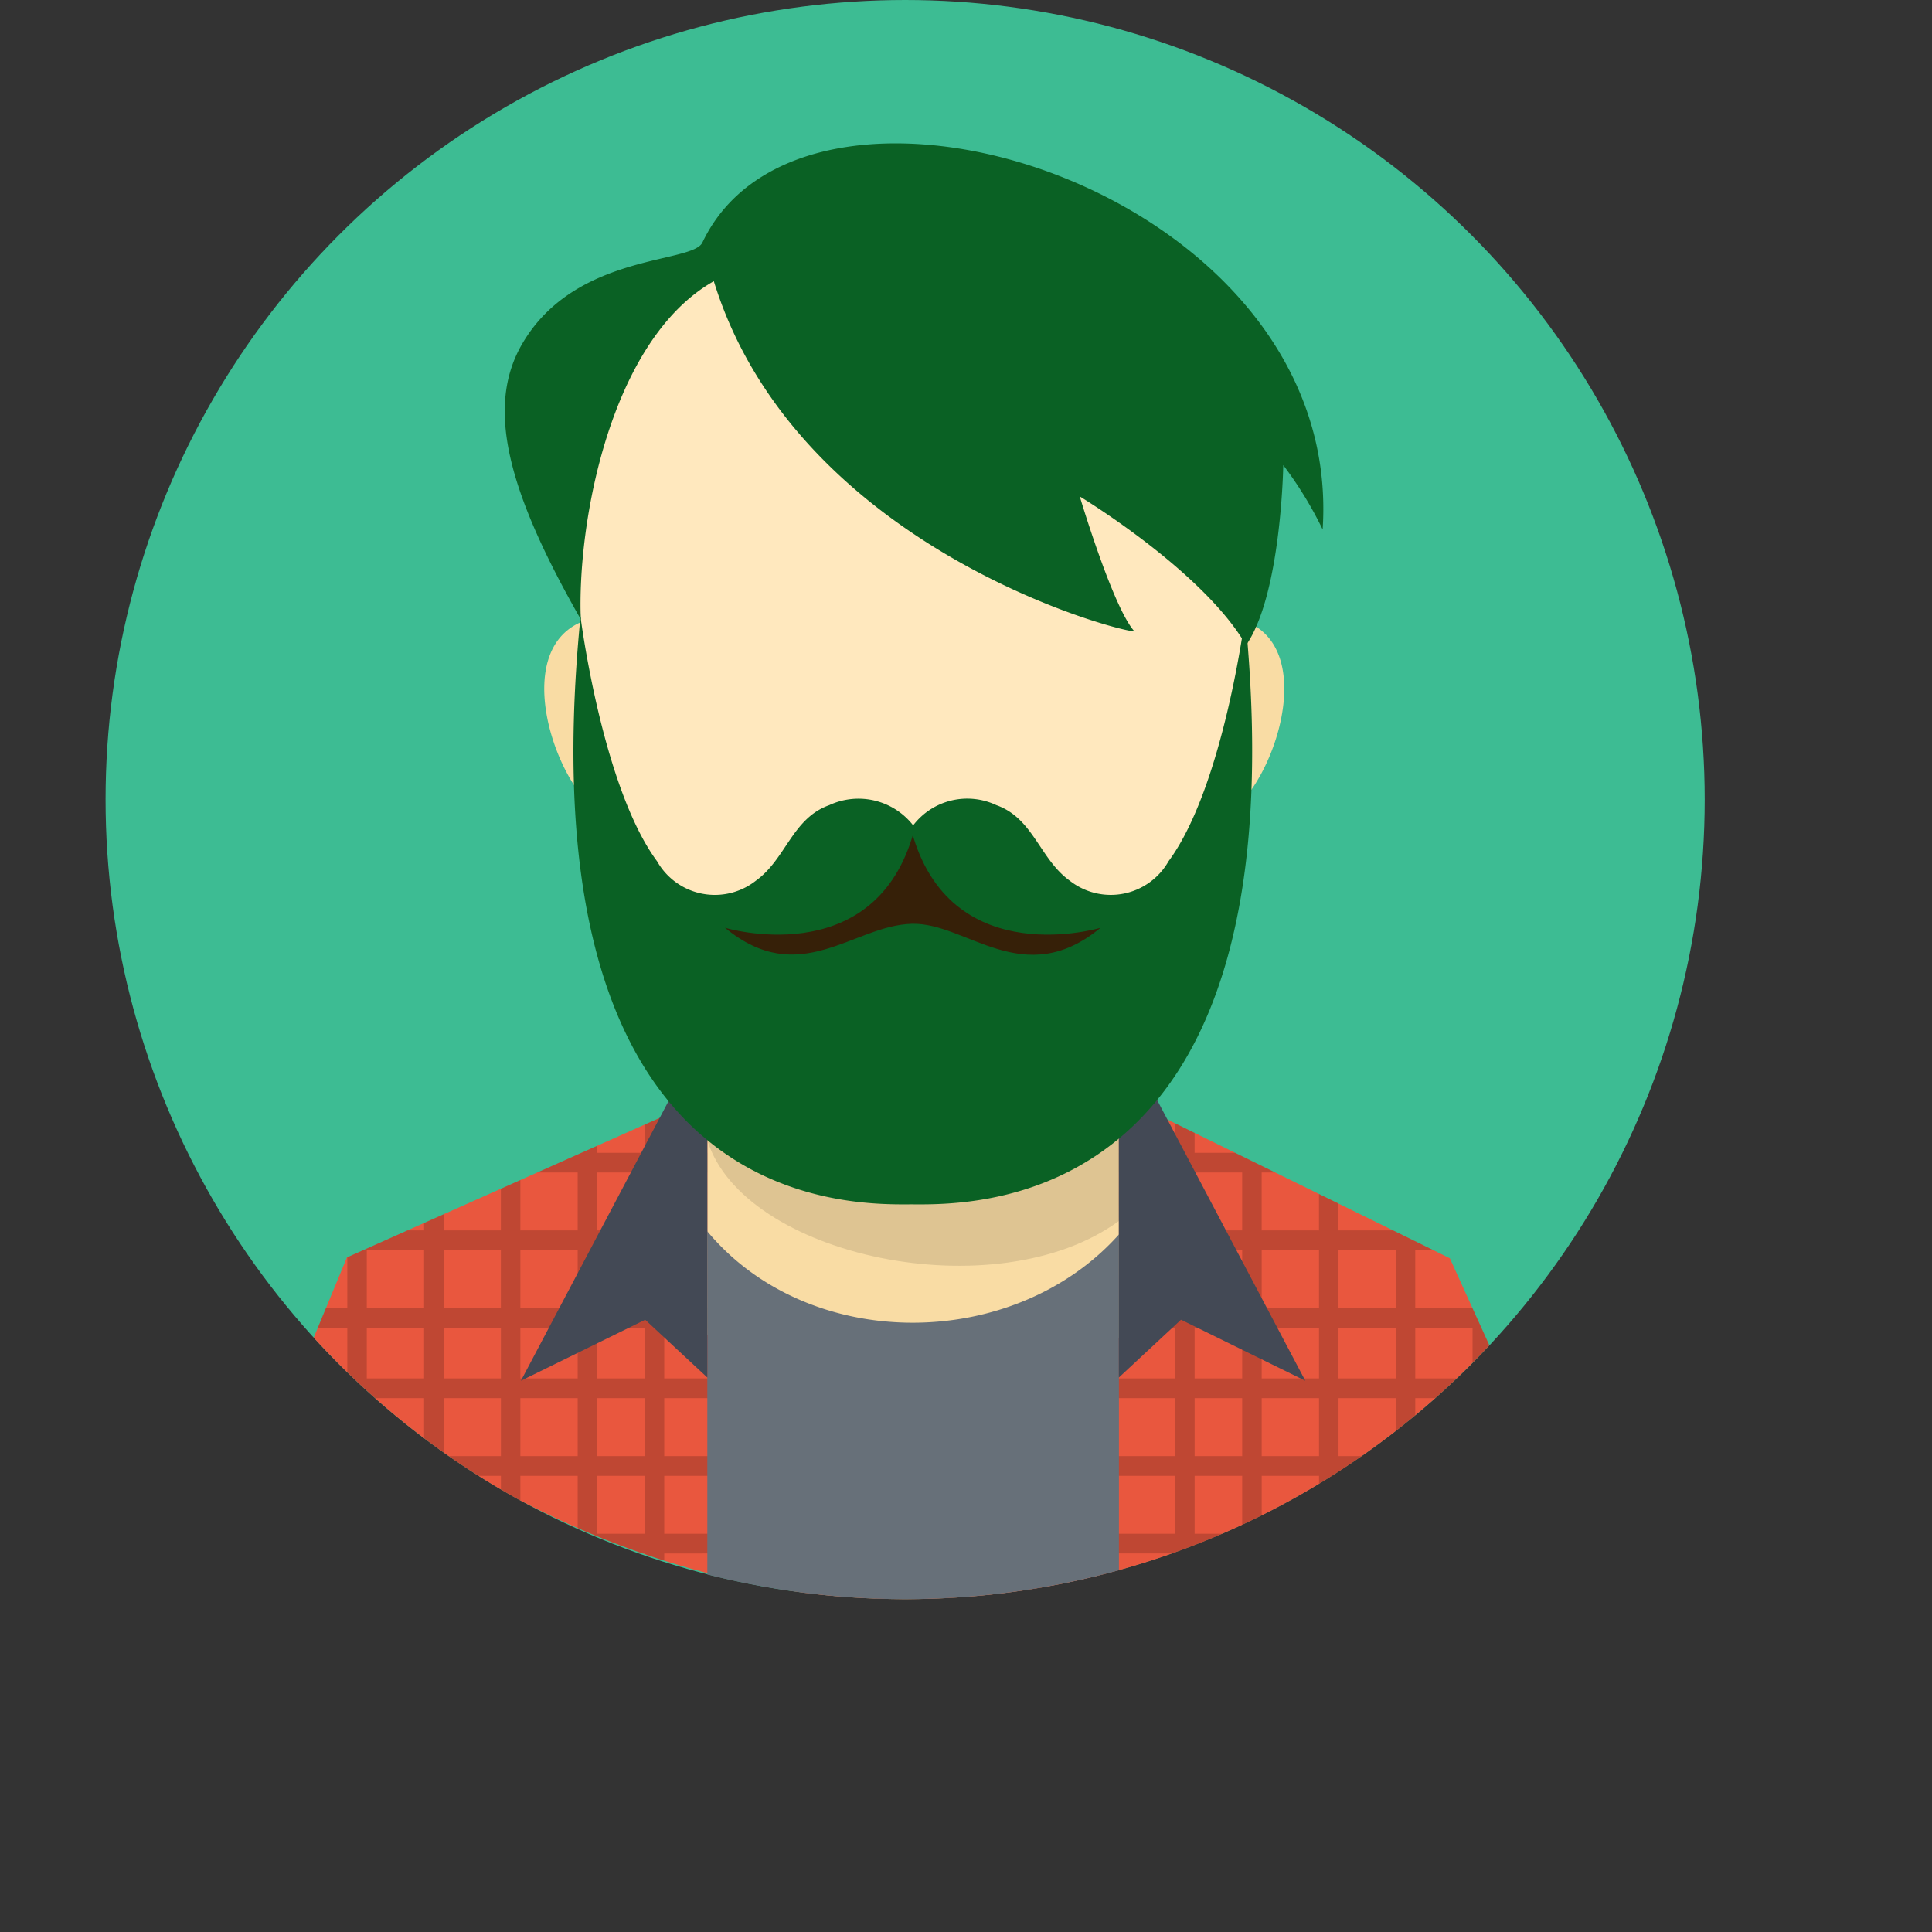 <!DOCTYPE svg PUBLIC "-//W3C//DTD SVG 1.1//EN" "http://www.w3.org/Graphics/SVG/1.1/DTD/svg11.dtd">
<!-- Uploaded to: SVG Repo, www.svgrepo.com, Transformed by: SVG Repo Mixer Tools -->
<svg width="800px" height="800px" viewBox="-4.08 0 74.664 74.664" xmlns="http://www.w3.org/2000/svg" xmlns:xlink="http://www.w3.org/1999/xlink" fill="#000000">
<rect x="-4.08" y="0" width="74.664" height="74.664" fill="#333333" stroke="none"/>
<g id="SVGRepo_bgCarrier" stroke-width="0"/>
<g id="SVGRepo_tracerCarrier" stroke-linecap="round" stroke-linejoin="round"/>
<g id="SVGRepo_iconCarrier"> <defs> <clipPath id="clip-path"> <path clip-rule="evenodd" d="M53.478 51.993A30.814 30.814 0 0 1 30.9 61.8a31.206 31.206 0 0 1-3.837-.237A34.069 34.069 0 0 1 15.9 57.919a31.032 31.032 0 0 1-7.856-6.225l1.283-3.1 13.925-6.212c0 4.535 1.31 10.02 7.439 10.113 7.57.114 8.47-5.475 8.47-10.15l12.79 6.282z" fill="none"/> </clipPath> </defs> <title/> <g data-name="Layer 2" id="Layer_2"> <g data-name="—ÎÓÈ 1" id="_ÎÓÈ_1"> <circle cx="30.9" cy="30.9" fill="#3dbc93" r="30.9"/> <path d="M53.478 51.993A30.814 30.814 0 0 1 30.9 61.8a31.206 31.206 0 0 1-3.837-.237A34.069 34.069 0 0 1 15.9 57.919a31.032 31.032 0 0 1-7.856-6.225l1.283-3.1 13.925-6.212c0 4.535 1.31 10.02 7.439 10.113 7.57.114 8.47-5.475 8.47-10.15l12.79 6.282z" fill="#e9573e" fill-rule="evenodd"/> <g clip-path="url(#clip-path)"> <path d="M.694 74.664v-.762H66.5v.762H.694zm9.401-40.977v2.237h2.215v-2.237zm0 3v2.24h2.215v-2.24zm0 3.002v1.86h2.215v-1.86zm0 2.622v2.24h2.215v-2.24zm0 3.002v2.237h2.215v-2.237zm0 3v2.24h2.215v-2.24zm0 3.002v1.956h2.215v-1.956zm0 2.718v2.24h2.215v-2.24zm0 3.003v2.237h2.215v-2.237zm0 2.999v2.24h2.215v-2.24zm0 3.002v1.86h2.215v-1.86zm0 2.623v2.229h-.753v-2.23H.694v-.762h8.648v-1.86H.694v-.762h8.648v-2.24H.694v-.762h8.648v-2.237H.694v-.763h8.648v-2.24H.694v-.762h8.648v-1.956H.694v-.762h8.648v-2.24H.694v-.763h8.648v-2.237H.694v-.762h8.648v-2.24H.694v-.762h8.648v-1.86H.694v-.763h8.648v-2.24H.694v-.762h8.648v-2.237H.694v-.763H66.5v.763h-12.92v2.237H66.5v.762h-12.92v2.24H66.5v.763h-12.92v1.86H66.5v.762h-12.92v2.24H66.5v.762h-12.92v2.237H66.5v.763h-12.92v2.24H66.5v.762h-12.92v1.956H66.5v.762h-12.92v2.24H66.5v.763h-12.92v2.237H66.5v.762h-12.92v2.24H66.5v.762h-12.92v1.86H66.5v.762h-12.92v2.23h-.755v-2.23h-2.214v2.23h-.755v-2.23h-2.211v2.23h-.754v-2.23h-2.215v2.23h-.754v-2.23h-1.838v2.23h-.754v-2.23h-2.215v2.23h-.754v-2.23H36.15v2.23h-.754v-2.23h-2.215v2.23h-.754v-2.23h-1.933v2.23h-.754v-2.23h-2.215v2.23h-.753v-2.23H24.56v2.23h-.754v-2.23H21.59v2.23h-.754v-2.23H19v2.23h-.754v-2.23H16.03v2.23h-.754v-2.23h-2.212v2.23h-.754v-2.23zm24.627-35.738h31.78v.762H.693v-.762h34.028zm18.104 3.765h-2.214v2.237h2.214v-2.237zm-2.969 0h-2.211v2.237h2.211v-2.237zm-2.965 0h-2.215v2.237h2.215v-2.237zm-2.969 0h-1.838v2.237h1.838v-2.237zm-2.592 0h-2.215v2.237h2.215v-2.237zm-2.969 0H36.15v2.237h2.212v-2.237zm-2.966 0h-2.215v2.237h2.215v-2.237zm-2.969 0h-1.933v2.237h1.933v-2.237zm-2.687 0h-2.215v2.237h2.216v-2.237zm-2.969 0H24.56v2.237h2.212v-2.237zm-2.965 0H21.59v2.237h2.215v-2.237zm-2.969 0H19v2.237h1.838v-2.237zm-2.592 0H16.03v2.237h2.215v-2.237zm-2.97 0h-2.21v2.237h2.21v-2.237zm37.551 3h-2.214v2.24h2.214v-2.24zm-2.969 0h-2.211v2.24h2.211v-2.24zm-2.965 0h-2.215v2.24h2.215v-2.24zm-2.969 0h-1.838v2.24h1.838v-2.24zm-2.592 0h-2.215v2.24h2.215v-2.24zm-2.969 0H36.15v2.24h2.212v-2.24zm-2.966 0h-2.215v2.24h2.215v-2.24zm-2.969 0h-1.933v2.24h1.933v-2.24zm-2.687 0h-2.215v2.24h2.216v-2.24zm-2.969 0H24.56v2.24h2.212v-2.24zm-2.965 0H21.59v2.24h2.215v-2.24zm-2.969 0H19v2.24h1.838v-2.24zm-2.592 0H16.03v2.24h2.215v-2.24zm-2.97 0h-2.21v2.24h2.21v-2.24zm37.551 3.002h-2.214v1.86h2.214v-1.86zm-2.969 0h-2.211v1.86h2.211v-1.86zm-2.965 0h-2.215v1.86h2.215v-1.86zm-2.969 0h-1.838v1.86h1.838v-1.86zm-2.592 0h-2.215v1.86h2.215v-1.86zm-2.969 0H36.15v1.86h2.212v-1.86zm-2.966 0h-2.215v1.86h2.215v-1.86zm-2.969 0h-1.933v1.86h1.933v-1.86zm-2.687 0h-2.215v1.86h2.216v-1.86zm-2.969 0H24.56v1.86h2.212v-1.86zm-2.965 0H21.59v1.86h2.215v-1.86zm-2.969 0H19v1.86h1.838v-1.86zm-2.592 0H16.03v1.86h2.215v-1.86zm-2.97 0h-2.21v1.86h2.21v-1.86zm37.551 2.622h-2.214v2.24h2.214v-2.24zm-2.969 0h-2.211v2.24h2.211v-2.24zm-2.965 0h-2.215v2.24h2.215v-2.24zm-2.969 0h-1.838v2.24h1.838v-2.24zm-2.592 0h-2.215v2.24h2.215v-2.24zm-2.969 0H36.15v2.24h2.212v-2.24zm-2.966 0h-2.215v2.24h2.215v-2.24zm-2.969 0h-1.933v2.24h1.933v-2.24zm-2.687 0h-2.215v2.24h2.216v-2.24zm-2.969 0H24.56v2.24h2.212v-2.24zm-2.965 0H21.59v2.24h2.215v-2.24zm-2.969 0H19v2.24h1.838v-2.24zm-2.592 0H16.03v2.24h2.215v-2.24zm-2.97 0h-2.21v2.24h2.21v-2.24zm37.551 3.002h-2.214v2.237h2.214v-2.237zm-2.969 0h-2.211v2.237h2.211v-2.237zm-2.965 0h-2.215v2.237h2.215v-2.237zm-2.969 0h-1.838v2.237h1.838v-2.237zm-2.592 0h-2.215v2.237h2.215v-2.237zm-2.969 0H36.15v2.237h2.212v-2.237zm-2.966 0h-2.215v2.237h2.215v-2.237zm-2.969 0h-1.933v2.237h1.933v-2.237zm-2.687 0h-2.215v2.237h2.216v-2.237zm-2.969 0H24.56v2.237h2.212v-2.237zm-2.965 0H21.59v2.237h2.215v-2.237zm-2.969 0H19v2.237h1.838v-2.237zm-2.592 0H16.03v2.237h2.215v-2.237zm-2.97 0h-2.21v2.237h2.21v-2.237zm37.551 3h-2.214v2.24h2.214v-2.24zm-2.969 0h-2.211v2.24h2.211v-2.24zm-2.965 0h-2.215v2.24h2.215v-2.24zm-2.969 0h-1.838v2.24h1.838v-2.24zm-2.592 0h-2.215v2.24h2.215v-2.24zm-2.969 0H36.15v2.24h2.212v-2.24zm-2.966 0h-2.215v2.24h2.215v-2.24zm-2.969 0h-1.933v2.24h1.933v-2.24zm-2.687 0h-2.215v2.24h2.216v-2.24zm-2.969 0H24.56v2.24h2.212v-2.24zm-2.965 0H21.59v2.24h2.215v-2.24zm-2.969 0H19v2.24h1.838v-2.24zm-2.592 0H16.03v2.24h2.215v-2.24zm-2.97 0h-2.21v2.24h2.21v-2.24zm37.551 3.002h-2.214v1.956h2.214v-1.956zm-2.969 0h-2.211v1.956h2.211v-1.956zm-2.965 0h-2.215v1.956h2.215v-1.956zm-2.969 0h-1.838v1.956h1.838v-1.956zm-2.592 0h-2.215v1.956h2.215v-1.956zm-2.969 0H36.15v1.956h2.212v-1.956zm-2.966 0h-2.215v1.956h2.215v-1.956zm-2.969 0h-1.933v1.956h1.933v-1.956zm-2.687 0h-2.215v1.956h2.216v-1.956zm-2.969 0H24.56v1.956h2.212v-1.956zm-2.965 0H21.59v1.956h2.215v-1.956zm-2.969 0H19v1.956h1.838v-1.956zm-2.592 0H16.03v1.956h2.215v-1.956zm-2.97 0h-2.21v1.956h2.21v-1.956zm37.551 2.718h-2.214v2.24h2.214v-2.24zm-2.969 0h-2.211v2.24h2.211v-2.24zm-2.965 0h-2.215v2.24h2.215v-2.24zm-2.969 0h-1.838v2.24h1.838v-2.24zm-2.592 0h-2.215v2.24h2.215v-2.24zm-2.969 0H36.15v2.24h2.212v-2.24zm-2.966 0h-2.215v2.24h2.215v-2.24zm-2.969 0h-1.933v2.24h1.933v-2.24zm-2.687 0h-2.215v2.24h2.216v-2.24zm-2.969 0H24.56v2.24h2.212v-2.24zm-2.965 0H21.59v2.24h2.215v-2.24zm-2.969 0H19v2.24h1.838v-2.24zm-2.592 0H16.03v2.24h2.215v-2.24zm-2.97 0h-2.21v2.24h2.21v-2.24zm37.551 3.003h-2.214v2.237h2.214v-2.237zm-2.969 0h-2.211v2.237h2.211v-2.237zm-2.965 0h-2.215v2.237h2.215v-2.237zm-2.969 0h-1.838v2.237h1.838v-2.237zm-2.592 0h-2.215v2.237h2.215v-2.237zm-2.969 0H36.15v2.237h2.212v-2.237zm-2.966 0h-2.215v2.237h2.215v-2.237zm-2.969 0h-1.933v2.237h1.933v-2.237zm-2.687 0h-2.215v2.237h2.216v-2.237zm-2.969 0H24.56v2.237h2.212v-2.237zm-2.965 0H21.59v2.237h2.215v-2.237zm-2.969 0H19v2.237h1.838v-2.237zm-2.592 0H16.03v2.237h2.215v-2.237zm-2.97 0h-2.21v2.237h2.21v-2.237zm37.551 2.999h-2.214v2.24h2.214v-2.24zm-2.969 0h-2.211v2.24h2.211v-2.24zm-2.965 0h-2.215v2.24h2.215v-2.24zm-2.969 0h-1.838v2.24h1.838v-2.24zm-2.592 0h-2.215v2.24h2.215v-2.24zm-2.969 0H36.15v2.24h2.212v-2.24zm-2.966 0h-2.215v2.24h2.215v-2.24zm-2.969 0h-1.933v2.24h1.933v-2.24zm-2.687 0h-2.215v2.24h2.216v-2.24zm-2.969 0H24.56v2.24h2.212v-2.24zm-2.965 0H21.59v2.24h2.215v-2.24zm-2.969 0H19v2.24h1.838v-2.24zm-2.592 0H16.03v2.24h2.215v-2.24zm-2.97 0h-2.21v2.24h2.21v-2.24zm37.551 3.002h-2.214v1.86h2.214v-1.86zm-2.969 0h-2.211v1.86h2.211v-1.86zm-2.965 0h-2.215v1.86h2.215v-1.86zm-2.969 0h-1.838v1.86h1.838v-1.86zm-2.592 0h-2.215v1.86h2.215v-1.86zm-2.969 0H36.15v1.86h2.212v-1.86zm-2.966 0h-2.215v1.86h2.215v-1.86zm-2.969 0h-1.933v1.86h1.933v-1.86zm-2.687 0h-2.215v1.86h2.216v-1.86zm-2.969 0H24.56v1.86h2.212v-1.86zm-2.965 0H21.59v1.86h2.215v-1.86zm-2.969 0H19v1.86h1.838v-1.86zm-2.592 0H16.03v1.86h2.215v-1.86zm-2.97 0h-2.21v1.86h2.21v-1.86zM34.723 67.9h31.78v.762H.693V67.9h34.028zm0 2.999h31.78v.763H.693v-.763h34.028z" fill-rule="evenodd" opacity="0.18"/> </g> <path d="M23.255 38.68l15.907.121v12.918l-15.907-.121V38.68z" fill="#f9dca4" fill-rule="evenodd"/> <path d="M39.162 60.682a31.097 31.097 0 0 1-15.907.164v-13.26c3.922 4.713 11.848 4.664 15.907.121z" fill="#677079" fill-rule="evenodd"/> <path d="M39.165 43.46v2.258c0 .161.002 1.46-.003 1.467-4.75 3.472-14.539 1.365-15.907-3.124z" fill-rule="evenodd" opacity="0.11"/> <path d="M31.129 8.432c21.281 0 12.987 35.266 0 35.266-12.266 0-21.281-35.266 0-35.266z" fill="#ffe8be" fill-rule="evenodd"/> <path d="M18.365 24.046c-3.07 1.339-.46 7.686 1.472 7.658a31.972 31.972 0 0 1-1.472-7.659z" fill="#f9dca4" fill-rule="evenodd"/> <path d="M44.14 24.045c3.07 1.339.46 7.687-1.471 7.658a31.993 31.993 0 0 0 1.471-7.658z" fill="#f9dca4" fill-rule="evenodd"/> <path d="M23.258 53.239l-2.404-2.236-4.803 2.358 7.205-13.65.002 13.528z" fill="#434955" fill-rule="evenodd"/> <path d="M39.157 53.239l2.404-2.237 4.804 2.359-7.206-13.651-.002 13.529z" fill="#434955" fill-rule="evenodd"/> <path d="M18.368 23.94C15.536 18.98 14.68 15.73 16.1 13.29c2.049-3.52 6.571-3.089 6.965-3.918 4.025-8.479 24.839-2.048 23.97 11.09a14.806 14.806 0 0 0-1.522-2.486s-.075 4.991-1.437 6.957c-1.663-2.874-6.427-5.747-6.427-5.747s1.285 4.31 2.117 5.218c-1.074-.094-13.159-3.479-16.26-13.537-4.007 2.269-5.29 9.366-5.14 13.072z" fill="#0a6124" fill-rule="evenodd"/> <path d="M31.15 46.543c-2.66.022-15.053.136-12.796-22.713 0 0 .835 6.584 2.96 9.456a2.566 2.566 0 0 0 3.822.746c1.16-.835 1.397-2.407 2.834-2.917a2.68 2.68 0 0 1 3.24.782 2.633 2.633 0 0 1 3.213-.782c1.437.51 1.675 2.082 2.834 2.917a2.566 2.566 0 0 0 3.821-.746c2.126-2.873 2.962-9.456 2.962-9.456 2.256 22.85-10.23 22.735-12.89 22.713z" fill="#0a6124" fill-rule="evenodd"/> <path d="M23.94 35.855s5.64 1.699 7.233-3.5l.023-.075.022.075c1.592 5.199 7.234 3.5 7.234 3.5-2.977 2.458-5.176-.206-7.285-.154-2.273.056-4.335 2.542-7.228.154z" fill="#362008" fill-rule="evenodd"/> </g> </g> </g>
</svg>